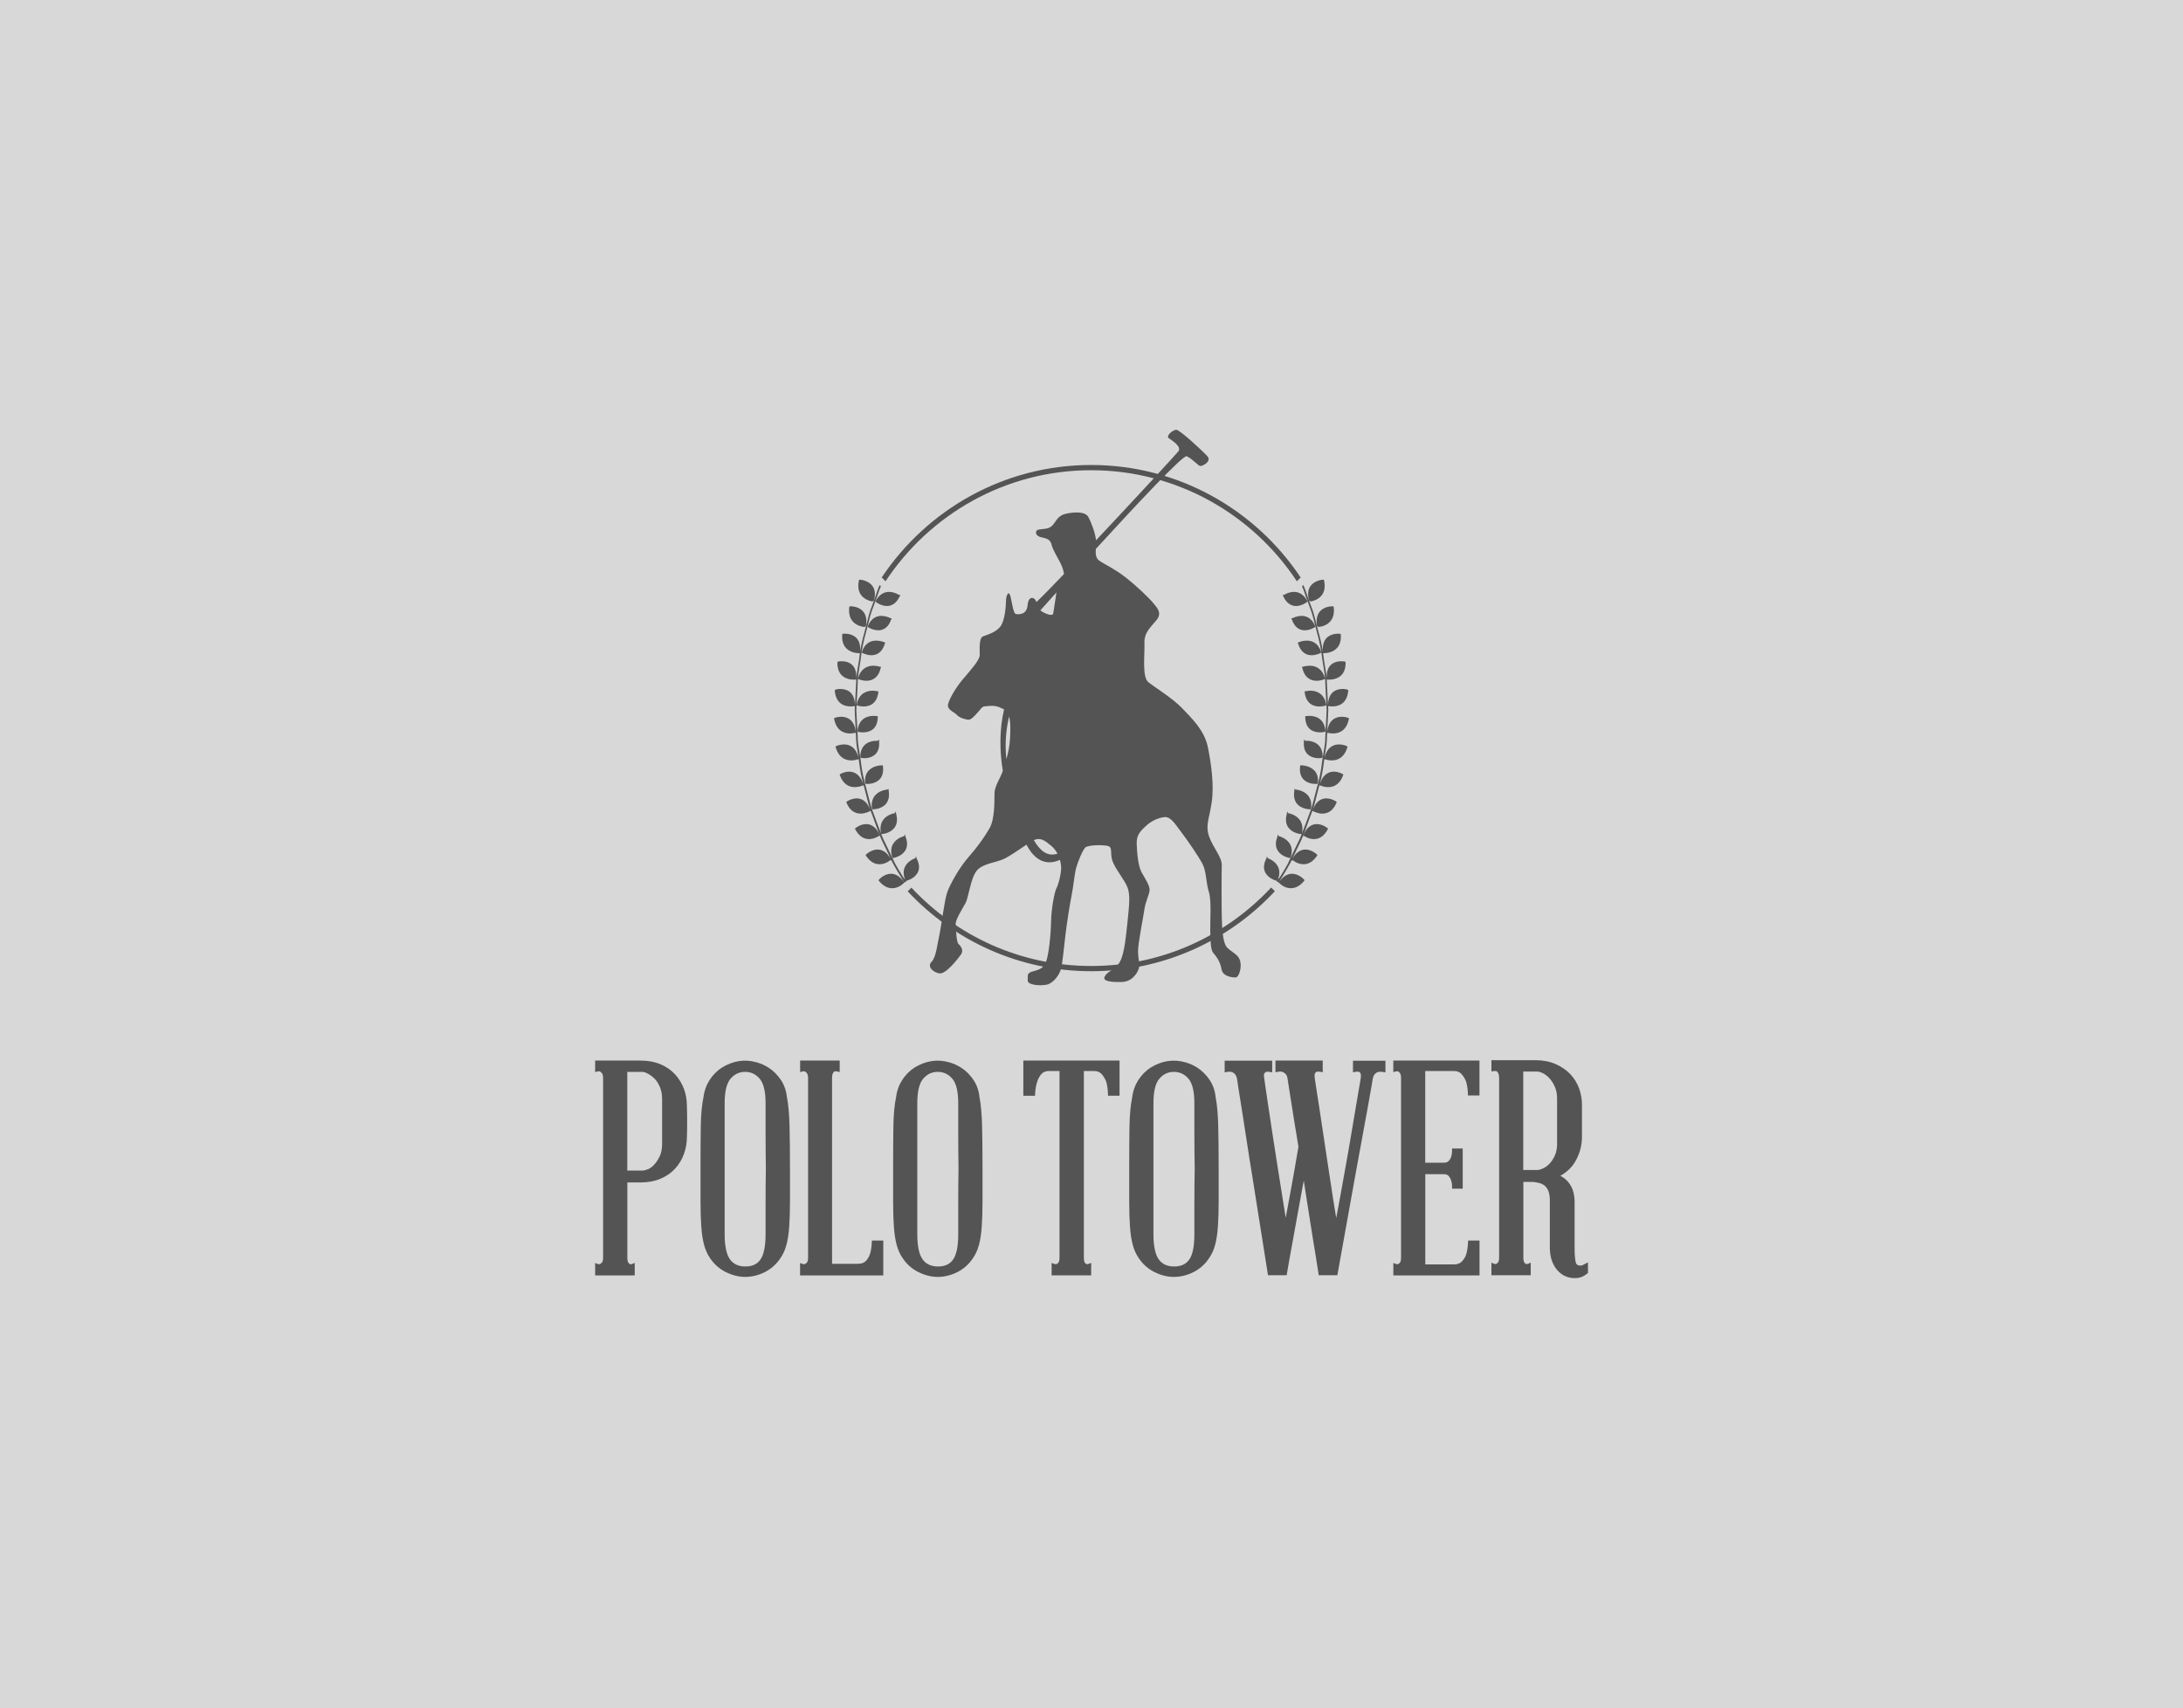 <?xml version="1.0" encoding="UTF-8"?>
<svg id="Capa_1" data-name="Capa 1" xmlns="http://www.w3.org/2000/svg" viewBox="0 0 400 313">
  <rect x="0" width="400" height="313" style="fill: #d8d8d8;"/>
  <g>
    <g>
      <path d="M125.33,199.54c-.36-.98-.9-1.87-1.61-2.66-.72-.79-1.62-1.42-2.69-1.87-1.07-.45-2.3-.68-3.68-.68h-8.3v2.11l.44-.11c.22-.06,.36-.05,.43-.01,.08,.03,.22,.12,.39,.35,.09,.12,.2,.38,.2,.94v32.81c0,.52-.11,.77-.2,.89-.12,.16-.24,.25-.33,.27l-.14,.03-.06,.05s-.12,0-.25-.06l-.48-.18v2.28h7.25v-2.3l-.5,.21c-.15,.07-.28,.07-.4,0l-.07-.03s-.08-.03-.21-.25c-.08-.12-.17-.38-.17-.92v-13.75h2.4c1.37,0,2.61-.23,3.68-.68,1.07-.45,1.98-1.08,2.69-1.87,.71-.79,1.25-1.69,1.61-2.69,.35-.99,.53-2,.53-3,.04-.85,.05-1.83,.05-2.91s-.02-2.08-.05-2.94c0-1.05-.18-2.07-.53-3.04Zm-6.63,14.71c-.4,.16-.75,.24-1.03,.24h-2.73v-18.09h2.73c.26,0,.6,.1,1,.31,.42,.22,.83,.52,1.22,.89,.38,.36,.71,.87,1,1.51,.28,.63,.43,1.4,.43,2.28v8.16c0,.91-.14,1.68-.42,2.28-.29,.61-.63,1.14-1.02,1.56-.38,.41-.77,.7-1.17,.86Z" style="fill: #545454;"/>
      <path d="M144.19,201.09c-.11-1.21-.49-2.29-1.11-3.22-.62-.92-1.37-1.67-2.24-2.23-.64-.41-1.34-.74-2.09-.96-2.29-.68-4.44-.32-6.51,.96-.87,.57-1.61,1.32-2.21,2.24-.6,.93-.99,2-1.13,3.17-.29,1.38-.46,3.14-.49,5.23-.04,2.05-.05,4.68-.05,7.82v6.11c0,1.74,.05,3.26,.14,4.54,.09,1.3,.26,2.41,.5,3.31,.24,.92,.61,1.75,1.1,2.46,.75,1.13,1.74,2,2.92,2.58,1.18,.58,2.37,.87,3.54,.87s2.4-.29,3.56-.87c1.17-.59,2.14-1.45,2.89-2.58,.49-.71,.86-1.54,1.1-2.46,.24-.9,.41-2.01,.5-3.31,.09-1.29,.14-2.82,.14-4.54v-6.11c0-3.13-.03-5.76-.08-7.82-.05-2.07-.21-3.83-.46-5.18Zm-7.6,30.97c-1.26,0-2.18-.42-2.82-1.29-.65-.89-.99-2.44-.99-4.63v-23.99c0-2.17,.37-3.69,1.1-4.52,.73-.83,1.6-1.23,2.65-1.23s1.92,.4,2.65,1.23c.73,.83,1.1,2.35,1.1,4.52v5.43c0,2.11,.02,4.31,.05,6.51-.04,2.25-.05,4.47-.05,6.6v5.46c0,2.19-.32,3.74-.94,4.63-.6,.86-1.5,1.28-2.76,1.28Z" style="fill: #545454;"/>
      <path d="M159.74,227.64c-.03,.8-.14,1.49-.31,2.07-.16,.52-.43,.98-.78,1.35-.33,.34-.81,.51-1.47,.51h-4.72v-33.96c0-.59,.09-.85,.16-.97,.15-.24,.25-.31,.24-.31h0c.15-.05,.34-.05,.56,0l.44,.11v-2.11h-7.25v2.11l.44-.11c.22-.06,.36-.05,.43-.01,.08,.03,.22,.12,.39,.35,.09,.12,.2,.38,.2,.94v32.81c0,.52-.11,.77-.2,.89-.12,.16-.24,.25-.33,.27l-.14,.03-.07,.05s-.12,0-.25-.06l-.48-.18v2.28h15.25v-6.39h-2.1v.34Z" style="fill: #545454;"/>
      <path d="M179.48,201.09c-.11-1.21-.49-2.29-1.11-3.22-.62-.92-1.37-1.67-2.24-2.23-.64-.41-1.34-.74-2.09-.96-2.29-.68-4.44-.32-6.51,.96-.87,.57-1.61,1.32-2.21,2.24-.6,.93-.99,2-1.13,3.17-.29,1.38-.46,3.14-.49,5.23-.04,2.05-.05,4.68-.05,7.82v6.11c0,1.74,.05,3.26,.14,4.54,.09,1.3,.26,2.41,.5,3.31,.24,.92,.61,1.75,1.1,2.46,.75,1.13,1.74,2,2.92,2.58,1.18,.58,2.37,.87,3.53,.87s2.4-.29,3.56-.87c1.17-.59,2.14-1.45,2.89-2.58,.49-.71,.86-1.54,1.1-2.46,.24-.9,.41-2.01,.5-3.31,.09-1.29,.14-2.82,.14-4.54v-6.11c0-3.13-.03-5.76-.08-7.82-.05-2.07-.21-3.83-.46-5.18Zm-7.6,30.97c-1.26,0-2.18-.42-2.82-1.29-.65-.89-.98-2.44-.98-4.63v-23.99c0-2.17,.37-3.69,1.1-4.52,.73-.83,1.6-1.23,2.65-1.23s1.92,.4,2.65,1.23c.73,.83,1.1,2.35,1.1,4.52v5.43c0,2.11,.02,4.31,.05,6.51-.04,2.25-.05,4.47-.05,6.6v5.46c0,2.19-.31,3.74-.94,4.63-.6,.86-1.5,1.28-2.76,1.28Z" style="fill: #545454;"/>
      <path d="M187.5,200.78h2.16v-.34c.05-.83,.17-1.56,.38-2.19,.13-.49,.38-.96,.74-1.41,.33-.4,.8-.6,1.45-.6h1.91v34.18c0,.53-.1,.79-.18,.9-.1,.15-.21,.24-.29,.26l-.11,.04s-.19,.05-.39-.03l-.48-.18v2.28h7.25v-2.3l-.5,.21c-.14,.06-.24,.07-.32,.02l-.11-.04c-.08-.02-.16-.1-.25-.24-.07-.12-.16-.38-.16-.92v-34.18h1.86c.62,0,1.08,.2,1.43,.6,.38,.45,.66,.93,.82,1.4,.17,.62,.28,1.36,.31,2.19v.34h2.12v-6.44h-17.63v6.44Z" style="fill: #545454;"/>
      <path d="M222.75,201.09c-.11-1.21-.49-2.29-1.11-3.22-.62-.92-1.37-1.67-2.24-2.23-.64-.41-1.34-.74-2.09-.96-2.29-.68-4.44-.32-6.51,.96-.87,.57-1.61,1.32-2.21,2.24-.6,.93-.99,2-1.13,3.17-.29,1.38-.46,3.14-.5,5.23-.03,2.05-.05,4.68-.05,7.82v6.11c0,1.74,.05,3.26,.14,4.54,.09,1.3,.26,2.41,.5,3.31,.24,.92,.61,1.75,1.1,2.46,.75,1.13,1.74,2,2.92,2.58,1.18,.58,2.37,.87,3.54,.87s2.4-.29,3.56-.87c1.17-.59,2.14-1.45,2.89-2.58,.49-.71,.86-1.54,1.1-2.46,.24-.9,.41-2.01,.5-3.31,.09-1.29,.14-2.82,.14-4.54v-6.11c0-3.13-.03-5.76-.08-7.82-.05-2.07-.21-3.83-.46-5.18Zm-7.6,30.97c-1.26,0-2.18-.42-2.82-1.29-.65-.89-.98-2.44-.98-4.63v-23.99c0-2.17,.37-3.69,1.1-4.52,.73-.83,1.6-1.23,2.65-1.23s1.92,.4,2.65,1.23c.73,.83,1.1,2.35,1.1,4.52v5.43c0,2.11,.02,4.31,.06,6.51-.04,2.25-.06,4.47-.06,6.6v5.46c0,2.19-.31,3.74-.93,4.63-.6,.86-1.51,1.28-2.76,1.28Z" style="fill: #545454;"/>
      <path d="M247.92,196.48l.43-.08c.29-.06,.56-.05,.66-.02,.1,.04,.19,.14,.28,.3,.05,.09,.12,.33,.04,.91,0,.08-.09,.55-.24,1.4-.16,.92-.37,2.14-.62,3.65-.25,1.51-.54,3.23-.87,5.16-.32,1.93-.67,3.9-1.03,5.91-.36,2.02-.72,4.02-1.08,6-.23,1.23-.44,2.4-.65,3.48-.18-1.08-.37-2.24-.56-3.47-.31-1.98-.61-3.98-.92-6-.31-2.02-.6-3.99-.89-5.92-.29-1.93-.55-3.65-.78-5.16l-.57-3.65c-.13-.85-.21-1.32-.21-1.43-.08-.56,0-.79,.04-.89,.08-.15,.18-.25,.31-.29,.15-.05,.39-.05,.68,.01l.43,.08v-2.14h-8.66v2.15l.43-.09c.27-.06,.57-.06,.8,0,.2,.06,.4,.18,.61,.38,.19,.18,.32,.48,.37,.85,0,.04,0,.09,.17,1.11l1.05,6.65c.23,1.48,.49,3.06,.78,4.73-.43,2.56-.89,5.19-1.37,7.82-.34,1.88-.66,3.62-.96,5.21-.18-1.07-.37-2.21-.55-3.42-.31-1.98-.62-3.98-.95-6-.32-2.01-.63-3.99-.92-5.91-.29-1.93-.55-3.65-.78-5.16-.23-1.51-.41-2.73-.54-3.64-.12-.86-.18-1.33-.19-1.38v-.07c-.12-.54-.05-.76,0-.85,.1-.16,.21-.26,.33-.3,.19-.06,.43-.05,.69,0l.43,.09v-2.15h-8.71v2.15l.43-.09c.27-.06,.56-.06,.81,0,.23,.06,.43,.18,.62,.37,.18,.18,.32,.49,.41,.91,.01,.1,.06,.42,.24,1.62,.16,1.05,.38,2.41,.65,4.08,.27,1.67,.57,3.58,.89,5.73,.32,2.15,.67,4.32,1.03,6.51l2.86,18.03h3.42l.05-.3c.33-1.93,.69-3.96,1.08-6.05,.32-1.84,.69-3.88,1.11-6.13,.29-1.59,.59-3.2,.89-4.85,.25,1.65,.51,3.26,.76,4.84,.36,2.25,.68,4.29,.97,6.14,.36,2.1,.68,4.14,.97,6.05l.04,.3h3.42l.05-.29c1.19-6.59,2.25-12.5,3.19-17.73,.4-2.2,.79-4.37,1.19-6.51,.4-2.14,.75-4.05,1.05-5.73,.31-1.68,.55-3.04,.73-4.09,.2-1.19,.26-1.52,.27-1.62,.09-.43,.23-.73,.41-.91,.19-.19,.39-.31,.61-.36,.27-.06,.57-.06,.88,0l.43,.08v-2.14h-5.95v2.14Z" style="fill: #545454;"/>
      <path d="M255.32,196.44l.44-.11c.22-.06,.36-.05,.43-.01,.11,.04,.23,.16,.35,.33,.08,.12,.18,.38,.18,.96v32.81c0,.53-.1,.79-.18,.9-.14,.2-.24,.25-.29,.26l-.14,.03-.07,.05s-.12,0-.25-.06l-.48-.18v2.28h15.79v-6.39h-2.1v.34c-.05,.8-.15,1.51-.32,2.12-.16,.52-.44,.98-.81,1.37-.35,.36-.82,.54-1.45,.54h-5.26v-16.53h3.43c.37,0,.64,.1,.82,.29,.21,.23,.37,.5,.47,.83,.13,.32,.19,.71,.19,1.17v.36h1.95v-7.36h-1.95v.36c0,.46-.07,.87-.2,1.24-.09,.27-.24,.51-.46,.72-.18,.19-.45,.28-.83,.28h-3.43v-16.8h5.26c.62,0,1.08,.2,1.43,.6,.38,.45,.66,.93,.82,1.4,.17,.62,.28,1.34,.31,2.14v.34h2.12v-6.39h-15.79v2.11Z" style="fill: #545454;"/>
      <path d="M290,231.82c-.06,.03-.19,.07-.43,.07-.51,0-.77-.21-.87-.71-.12-.64-.18-1.42-.18-2.34v-8.65c0-2.21-.88-3.81-2.61-4.76,1.24-.67,2.19-1.61,2.84-2.8,.75-1.38,1.12-2.82,1.12-4.28v-5.89c0-1.05-.18-2.07-.53-3.04-.36-.98-.9-1.86-1.62-2.61-.71-.75-1.62-1.37-2.68-1.84-1.07-.47-2.31-.71-3.68-.71h-8.08v2.06l.41-.06c.11-.01,.21-.02,.3-.02,.08,0,.16,0,.16,0,.08,.03,.2,.12,.35,.35,.08,.13,.19,.4,.19,.94v32.86c0,.53-.1,.79-.18,.9-.1,.15-.21,.24-.29,.26l-.11,.04c-.08,.05-.19,.04-.33-.02l-.5-.21v2.3h7.2v-2.3l-.5,.21c-.15,.07-.28,.07-.4,0l-.08-.03s-.08-.03-.21-.25c-.07-.12-.16-.38-.16-.92v-13.8h1.82c.31,.03,.66,.09,1.04,.18,.35,.08,.67,.23,.98,.45,.29,.22,.54,.54,.72,.97,.19,.44,.29,1.03,.29,1.77v8.88c.04,.98,.2,1.81,.49,2.48,.29,.67,.65,1.23,1.08,1.65,.43,.43,.9,.75,1.42,.95,.51,.2,1.02,.29,1.53,.29,.59,0,1.08-.09,1.46-.28,.35-.17,.65-.36,.88-.56l.13-.11v-1.93l-.95,.48Zm-4.68-22.33c0,.88-.14,1.64-.43,2.26-.29,.62-.63,1.14-1.01,1.52-.38,.38-.78,.67-1.19,.84-.4,.18-.75,.27-1.02,.27h-2.56v-18.04h2.56c.27,0,.61,.1,1.01,.29,.41,.2,.81,.5,1.19,.9,.38,.4,.72,.92,1.01,1.55,.28,.62,.43,1.36,.43,2.2v8.21Z" style="fill: #545454;"/>
    </g>
    <g>
      <path d="M238.33,105.82c-8.27-12.42-22.39-20.62-38.39-20.62s-30.1,8.2-38.38,20.61l.7,.7c8.08-12.24,21.94-20.35,37.67-20.35s29.62,8.1,37.7,20.35h0s.69-.69,.69-.69Z" style="fill: #545454;"/>
      <g>
        <g>
          <path d="M160.94,126.84v-.18s-.16,0-.16,0c-.12-.02-.47-.1-.91-.1-.89,0-2.45,.33-2.89,2.52l-.02,.08,.05,.06c.08,.09,.69,.23,1.25,.23,.88,0,2.4-.34,2.68-2.6Z" style="fill: #545454;"/>
          <path d="M162.2,117.74l-.13-.05c-.17-.07-.79-.31-1.52-.31-.89,0-2.06,.36-2.62,2.07l-.04,.1,.09,.07c.06,.04,.82,.44,1.68,.44s1.97-.38,2.5-2.19l.03-.13Z" style="fill: #545454;"/>
          <path d="M163.41,113.28h-.21c-.57-.28-1.15-.43-1.69-.43-.78,0-1.85,.32-2.5,1.88l-.04,.09,.07,.07c.06,.07,.94,.6,1.89,.6,.77,0,1.81-.35,2.37-2.01l.1-.2Z" style="fill: #545454;"/>
          <path d="M158.49,114.88l.02-.14,.15,.02c.21-1.14,.05-2.05-.48-2.69-.78-.94-2.09-.98-2.34-.98l-.22,.04v.1c-.14,1.06,.06,1.93,.58,2.57,.5,.61,1.3,1,2.29,1.09Z" style="fill: #545454;"/>
          <path d="M160.45,110.11l-.04,.08,.05,.08c.06,.08,1.01,.77,2.06,.77,.7,0,1.68-.32,2.35-1.8l.14-.22h-.24c-.79-.47-1.45-.57-1.86-.57-1.02,0-1.85,.56-2.45,1.66Z" style="fill: #545454;"/>
          <path d="M159.92,110.22l.04-.14,.15,.04c.34-1.15,.25-2.09-.27-2.78-.7-.92-1.97-1.12-2.28-1.12h-.14s-.03,.13-.03,.13c-.23,1.05-.12,1.92,.33,2.59,.44,.66,1.21,1.11,2.19,1.28Z" style="fill: #545454;"/>
          <path d="M167.84,156.9l-.12,.34c-.94,.36-1.63,.95-1.94,1.68-.3,.69-.26,1.5,.12,2.38l.04,.09h.1c.1,0,1.41-.35,2.04-1.38,.46-.76,.42-1.67-.12-2.71l-.11-.4Z" style="fill: #545454;"/>
          <path d="M163.91,158.01h0l-2.11-4.38h0c-.12-.26-.22-.53-.33-.8h.11c.24,0,1.58-.2,2.31-1.16,.5-.67,.6-1.54,.3-2.59l-.04-.42-.18,.33c-.98,.19-1.76,.67-2.2,1.33-.42,.64-.54,1.44-.33,2.41-.26-.66-.51-1.31-.74-1.96-.2-.55-.4-1.1-.61-1.65l-.14,.05,.14-.06c-.44-1.03-.71-2.14-.98-3.22-.12-.47-.24-.95-.37-1.42l-.15,.04,.15-.04c-.48-1.66-.8-3.2-.97-4.73-.07-.57-.16-1.14-.26-1.71-.17-1.01-.35-2.05-.35-3.08h0s-.25-4.85-.25-4.85l.25-4.85h-.16s.16,0,.16,0c0-.29,.01-.58,.04-.87l.1,.06s.65,.3,1.46,.3c.95,0,2.17-.42,2.62-2.38l.06-.19h-.2c-.41-.13-.81-.19-1.21-.19-.98,0-2.26,.4-2.81,2.28l-.03,.1c.06-.74,.19-1.48,.3-2.19,.1-.57,.2-1.14,.26-1.71,.18-1.53,.5-3.07,.97-4.73l-.15-.05,.15,.04c.13-.48,.25-.94,.37-1.42,.26-1.08,.54-2.18,.98-3.22l-.14-.06,.14,.05c.21-.55,.41-1.1,.61-1.65,.34-.95,.32-1.05,.73-1.99l-.23-.23c-.42,.95-.44,1.16-.78,2.12-.2,.55-.4,1.1-.6,1.65h0c-.45,1.06-.72,2.17-.99,3.26-.12,.47-.23,.95-.36,1.41h0c-.38,1.32-.66,2.57-.85,3.8,.1-1.07-.11-1.91-.63-2.49-.92-1.02-2.47-.83-2.52-.82l-.12,.02v.12c-.09,1.05,.14,1.88,.69,2.47,.8,.87,2.02,.94,2.38,.94l-.02-.02,.18,.09c-.03,.22-.07,.45-.09,.67-.07,.57-.16,1.13-.26,1.69-.12,.72-.25,1.47-.31,2.22,.06-1.05-.16-1.85-.66-2.4-.6-.64-1.44-.77-2.03-.77,0,0-.63,0-.73,.11l-.04,.1c-.02,1.01,.24,1.8,.77,2.34,.7,.71,1.69,.82,2.21,.82,.16,0,.27,0,.32-.02h.15c-.02,.25-.03,.49-.03,.74h0l-.2,3.99h0c-.04-2.61-1.68-3-2.66-3-.04,0-1.04,0-1.05,.29,.22,2.54,1.92,2.91,2.91,2.91,.3,0,.53-.04,.64-.05h.15s-.04,.72-.04,.72h.15s-.15,.01-.15,.01l.2,3.99h0c-.28-2.42-1.79-2.78-2.66-2.78-.62,0-1.2,.18-1.27,.25l-.06,.06,.02,.08c.44,2.33,2,2.67,2.89,2.67,.45,0,.8-.08,.92-.11h.17l.03,.7h0c0,1.06,.18,2.12,.35,3.14,.05,.28,.09,.57,.13,.85v-.02c-.47-2.1-1.72-2.55-2.68-2.55-.75,0-1.43,.28-1.5,.36l-.06,.06,.02,.08c.6,2.01,1.88,2.43,2.86,2.43,.39,0,.79-.06,1.19-.2h.18c.03,.23,.08,.45,.1,.68,.15,1.25,.39,2.52,.73,3.84-.61-1.86-1.73-2.26-2.57-2.26s-1.51,.37-1.64,.45l-.11,.06,.04,.12c.64,1.83,1.84,2.21,2.73,2.21,.65,0,1.2-.2,1.48-.31l.14-.04c.06,.23,.12,.47,.19,.71h0c.13,.47,.25,.94,.36,1.41,.2,.78,.39,1.59,.66,2.37-.65-1.72-1.7-2.08-2.47-2.08-.94,0-1.82,.54-1.87,.63l-.04,.07,.03,.07c.67,1.67,1.78,2.02,2.59,2.02s1.52-.35,1.72-.46l.11-.06c.08,.24,.17,.47,.27,.7h0c.21,.55,.41,1.09,.6,1.64,.34,.96,.7,1.96,1.11,2.9l.14-.06-.14,.07,1.73,3.59c-.65-1.15-1.47-1.74-2.43-1.74-1.15,0-2.09,.87-2.14,.95l-.06,.09,.06,.08c.7,1.05,1.54,1.58,2.5,1.58,.65,0,1.36-.26,1.93-.72h.25l.27,.55,.14-.07-.14,.07c.49,.91,1.04,1.8,1.58,2.67,.16,.26,.31,.52,.47,.78h0c-.71-1.02-1.52-1.54-2.4-1.54-1.23,0-2.18,1.01-2.24,1.12l-.05,.09,.07,.08c.74,.91,1.55,1.36,2.43,1.36,.73,0,1.49-.32,2.07-.89l.27-.24c.1,.16-.11-.14,0,.03l.32-.21c-.3-.51-.34-.24-.65-.74-.53-.86-1.08-1.74-1.56-2.64Z" style="fill: #545454;"/>
          <path d="M163.6,154.69c-.36,.67-.4,1.47-.1,2.42l.04,.1h.11c.13,0,1.49-.28,2.17-1.28,.48-.72,.51-1.61,.09-2.66l-.08-.4-.15,.33c-.97,.27-1.7,.81-2.08,1.51Z" style="fill: #545454;"/>
          <path d="M161.03,153.18h.24l-.1-.22c-.71-1.61-1.72-1.96-2.44-1.96-1.09,0-1.97,.72-2.02,.78l-.06,.08,.05,.08c.64,1.2,1.49,1.81,2.55,1.81,.41,0,1.06-.1,1.77-.57Z" style="fill: #545454;"/>
          <path d="M159.79,148.29h.14c.16,0,1.58-.03,2.4-.99,.51-.61,.68-1.46,.49-2.52v-.25s-.2,.13-.2,.13c-.47,.05-1.64,.27-2.34,1.16-.47,.61-.64,1.39-.51,2.35l.02,.13Z" style="fill: #545454;"/>
          <path d="M158.53,143.59l.1,.03c.06,.02,.27,.02,.28,.02,.46,0,1.6-.09,2.32-.9,.49-.56,.68-1.36,.55-2.37l-.02-.14h-.14c-.27,0-1.64,.06-2.48,.99-.5,.56-.71,1.32-.62,2.27v.1Z" style="fill: #545454;"/>
          <path d="M158.32,138.93c.53,0,1.51-.11,2.16-.81,.48-.52,.68-1.28,.6-2.24l.05-.4-.24,.25s-.13,0-.24,0c-.54,0-1.55,.11-2.25,.81-.51,.52-.77,1.25-.76,2.19,0,.1,.01,.19,.69,.19Z" style="fill: #545454;"/>
          <path d="M158.13,134.19c1,0,2.67-.37,2.71-2.82l-.02-.16h-.16c-.09-.01-.3-.04-.58-.04-1,0-2.72,.36-2.95,2.76v.07s.04,.05,.04,.05c.09,.09,.64,.15,.96,.15Z" style="fill: #545454;"/>
        </g>
        <g>
          <path d="M239.06,126.84v-.18s.16,0,.16,0c.12-.02,.47-.1,.91-.1,.89,0,2.45,.33,2.89,2.52l.02,.08-.05,.06c-.08,.09-.7,.23-1.25,.23-.88,0-2.4-.34-2.68-2.6Z" style="fill: #545454;"/>
          <path d="M237.8,117.74l.13-.05c.17-.07,.79-.31,1.52-.31,.89,0,2.06,.36,2.62,2.07l.04,.1-.09,.07c-.06,.04-.82,.44-1.68,.44s-1.97-.38-2.5-2.19l-.03-.13Z" style="fill: #545454;"/>
          <path d="M236.59,113.28h.21c.57-.28,1.15-.43,1.69-.43,.78,0,1.85,.32,2.5,1.88l.04,.09-.07,.07c-.06,.07-.94,.6-1.89,.6-.78,0-1.81-.35-2.37-2.01l-.1-.2Z" style="fill: #545454;"/>
          <path d="M241.51,114.88l-.02-.14-.15,.02c-.21-1.14-.05-2.05,.48-2.69,.78-.94,2.09-.98,2.34-.98l.22,.04v.1c.14,1.06-.06,1.93-.58,2.57-.5,.61-1.3,1-2.29,1.09Z" style="fill: #545454;"/>
          <path d="M239.55,110.11l.04,.08-.05,.08c-.06,.08-1.01,.77-2.06,.77-.7,0-1.68-.32-2.35-1.8l-.14-.22h.24c.79-.47,1.45-.57,1.86-.57,1.02,0,1.85,.56,2.45,1.66Z" style="fill: #545454;"/>
          <path d="M240.08,110.22l-.04-.14-.15,.04c-.34-1.15-.25-2.09,.27-2.78,.7-.92,1.97-1.12,2.28-1.12h.14s.03,.13,.03,.13c.23,1.05,.12,1.92-.33,2.59-.44,.66-1.21,1.11-2.19,1.28Z" style="fill: #545454;"/>
          <path d="M232.16,156.9l.12,.34c.94,.36,1.63,.95,1.94,1.68,.3,.69,.26,1.5-.12,2.38l-.04,.09h-.1c-.1,0-1.41-.35-2.04-1.38-.46-.76-.42-1.67,.12-2.71l.11-.4Z" style="fill: #545454;"/>
          <path d="M236.08,158.01h0l2.11-4.38h0c.12-.26,.22-.53,.33-.8h-.11c-.24,0-1.58-.2-2.31-1.16-.5-.67-.6-1.54-.3-2.59l.04-.42,.18,.33c.98,.19,1.76,.67,2.2,1.33,.42,.64,.54,1.44,.34,2.41,.26-.66,.51-1.31,.74-1.96,.2-.55,.4-1.1,.61-1.65l.14,.05-.14-.06c.44-1.03,.71-2.14,.98-3.22,.12-.47,.24-.95,.37-1.42l.15,.04-.15-.04c.48-1.66,.8-3.2,.97-4.73,.07-.57,.16-1.14,.27-1.71,.17-1.01,.35-2.05,.34-3.08h0s.25-4.85,.25-4.85l-.25-4.85h.16s-.16,0-.16,0c0-.29-.01-.58-.04-.87l-.1,.06s-.65,.3-1.46,.3c-.95,0-2.17-.42-2.62-2.38l-.06-.19h.2c.41-.13,.81-.19,1.21-.19,.98,0,2.26,.4,2.81,2.28l.03,.1c-.06-.74-.19-1.48-.3-2.19-.1-.57-.2-1.14-.27-1.71-.18-1.53-.5-3.07-.97-4.73l.15-.05-.15,.04c-.13-.48-.25-.94-.37-1.42-.26-1.08-.54-2.18-.98-3.22l.14-.06-.14,.05c-.21-.55-.41-1.1-.61-1.65-.34-.95-.32-1.05-.73-1.99l.24-.23c.42,.95,.44,1.16,.78,2.12,.2,.55,.4,1.1,.6,1.65h0c.45,1.06,.72,2.17,.99,3.26,.12,.47,.23,.95,.36,1.41h0c.38,1.32,.66,2.57,.85,3.8-.1-1.07,.11-1.91,.63-2.49,.92-1.02,2.47-.83,2.52-.82l.12,.02v.12c.09,1.05-.14,1.88-.69,2.47-.8,.87-2.02,.94-2.38,.94l.02-.02-.18,.09c.03,.22,.07,.45,.09,.67,.07,.57,.16,1.13,.26,1.69,.12,.72,.25,1.47,.31,2.22-.06-1.05,.16-1.85,.66-2.4,.6-.64,1.44-.77,2.03-.77,0,0,.63,0,.73,.11l.04,.1c.02,1.01-.24,1.8-.77,2.34-.7,.71-1.69,.82-2.21,.82-.16,0-.27,0-.32-.02h-.15c.02,.25,.03,.49,.03,.74h0l.2,3.99h0c.04-2.61,1.68-3,2.66-3,.04,0,1.04,0,1.05,.29-.22,2.54-1.92,2.91-2.91,2.91-.3,0-.53-.04-.64-.05h-.15s.04,.72,.04,.72h-.15s.15,.01,.15,.01l-.2,3.99h0c.28-2.42,1.79-2.78,2.66-2.78,.62,0,1.2,.18,1.27,.25l.06,.06-.02,.08c-.44,2.33-2,2.67-2.89,2.67-.45,0-.8-.08-.92-.11h-.17l-.03,.7h0c0,1.06-.18,2.12-.35,3.14-.05,.28-.09,.57-.13,.85v-.02c.47-2.1,1.72-2.55,2.68-2.55,.75,0,1.43,.28,1.5,.36l.06,.06-.02,.08c-.6,2.01-1.88,2.43-2.86,2.43-.39,0-.79-.06-1.19-.2h-.18c-.03,.23-.08,.45-.1,.68-.15,1.25-.39,2.52-.73,3.84,.61-1.86,1.73-2.26,2.57-2.26s1.51,.37,1.64,.45l.11,.06-.04,.12c-.64,1.83-1.84,2.21-2.73,2.21-.65,0-1.2-.2-1.48-.31l-.14-.04c-.06,.23-.12,.47-.19,.71h0c-.13,.47-.25,.94-.36,1.41-.2,.78-.39,1.59-.66,2.37,.65-1.72,1.7-2.08,2.47-2.08,.94,0,1.82,.54,1.87,.63l.04,.07-.03,.07c-.67,1.67-1.78,2.02-2.59,2.02s-1.52-.35-1.72-.46l-.11-.06c-.08,.24-.17,.47-.27,.7h0c-.21,.55-.41,1.09-.6,1.64-.34,.96-.7,1.96-1.11,2.9l-.14-.06,.14,.07-1.73,3.59c.65-1.15,1.47-1.74,2.43-1.74,1.15,0,2.09,.87,2.14,.95l.06,.09-.06,.08c-.7,1.05-1.54,1.58-2.5,1.58-.65,0-1.36-.26-1.93-.72h-.24l-.27,.55-.14-.07,.14,.07c-.49,.91-1.04,1.8-1.58,2.67-.16,.26-.31,.52-.47,.78h0c.71-1.02,1.51-1.54,2.4-1.54,1.23,0,2.18,1.01,2.24,1.12l.05,.09-.07,.08c-.74,.91-1.55,1.36-2.43,1.36-.73,0-1.49-.32-2.07-.89l-.27-.24c-.1,.16,.11-.14,0,.03l-.32-.21c.3-.51,.34-.24,.65-.74,.53-.86,1.08-1.74,1.56-2.64Z" style="fill: #545454;"/>
          <path d="M236.39,154.69c.36,.67,.4,1.47,.1,2.42l-.04,.1h-.11c-.13,0-1.49-.28-2.17-1.28-.48-.72-.51-1.61-.09-2.66l.08-.4,.15,.33c.97,.27,1.7,.81,2.08,1.51Z" style="fill: #545454;"/>
          <path d="M238.97,153.18h-.24l.1-.22c.71-1.61,1.72-1.96,2.44-1.96,1.09,0,1.97,.72,2.02,.78l.06,.08-.05,.08c-.64,1.2-1.49,1.81-2.55,1.81-.41,0-1.07-.1-1.77-.57Z" style="fill: #545454;"/>
          <path d="M240.21,148.29h-.14c-.16,0-1.58-.03-2.4-.99-.51-.61-.68-1.46-.49-2.52v-.25s.2,.13,.2,.13c.47,.05,1.64,.27,2.34,1.16,.47,.61,.64,1.39,.51,2.35l-.02,.13Z" style="fill: #545454;"/>
          <path d="M241.47,143.59l-.09,.03c-.06,.02-.27,.02-.28,.02-.46,0-1.6-.09-2.32-.9-.49-.56-.68-1.36-.55-2.37l.02-.14h.14c.27,0,1.64,.06,2.48,.99,.5,.56,.71,1.32,.62,2.27v.1Z" style="fill: #545454;"/>
          <path d="M241.68,138.93c-.53,0-1.51-.11-2.16-.81-.48-.52-.68-1.28-.6-2.24l-.05-.4,.24,.25s.13,0,.24,0c.54,0,1.55,.11,2.25,.81,.51,.52,.77,1.25,.76,2.19,0,.1-.01,.19-.69,.19Z" style="fill: #545454;"/>
          <path d="M241.87,134.19c-1,0-2.67-.37-2.71-2.82l.02-.16h.16c.09-.01,.3-.04,.58-.04,1,0,2.72,.36,2.95,2.76v.07s-.04,.05-.04,.05c-.09,.09-.64,.15-.96,.15Z" style="fill: #545454;"/>
        </g>
        <path d="M232.92,162.62c-8.24,8.83-19.95,14.38-32.96,14.38s-24.73-5.54-32.97-14.37v.02l-.67,.67c8.42,9,20.37,14.64,33.64,14.64s25.23-5.65,33.64-14.66l-.68-.68h-.01Z" style="fill: #545454;"/>
        <path d="M227.24,176.07c-.32-1.16-1.42-1.53-2.32-2.37-.9-.84-1-3.63-1.05-5.79-.05-2.16-.05-7.74,0-9.32,.05-1.58-1.61-3.26-2.32-5.32-.71-2.05,0-3.08,.47-6.24,.47-3.16-.08-7.11-.71-10.18-.63-3.07-3-5.3-4.74-7.12-1.74-1.82-4.98-3.79-6.16-4.74-1.18-.95-.63-5.13-.71-7.11-.08-1.97,1.11-2.92,2.21-4.26,1.1-1.34,.08-2.29-.63-3.16-.71-.87-3.08-3.16-5.13-4.74-2.05-1.58-3.87-2.37-4.74-3-.64-.46-.68-1.22-.62-2.13,7.41-8.1,16-17.28,16.65-16.99,1.16,.53,2.11,1.79,2.53,1.79s2.11-.86,1.26-1.8c-.84-.94-5.06-4.84-5.69-4.84s-1.99,1.13-1.36,1.56c.63,.42,2.38,1.54,1.75,2.38-.34,.45-8.04,8.8-15.1,16.31-.14-1.38-.92-3.37-1.4-4.26-.55-1.03-2.45-.95-4.03-.63-1.58,.32-1.82,1.34-2.53,2.13-.71,.79-1.74,.63-2.53,.79-.79,.16-.71,1.19,.47,1.42,1.18,.24,1.66,.47,1.89,1.42,.24,.95,1.19,2.45,1.58,3.24,.29,.58,.62,1.46,.68,2.07-2.24,2.34-4.07,4.21-5.06,5.14-.06-.16-.12-.3-.2-.42-.32-.47-1.26-.71-1.42,1.03-.16,1.74-1.58,1.66-2.13,1.58-.55-.08-.79-2.84-1.11-3.55-.32-.71-.71,.32-.71,1.11s-.16,3.71-1.1,4.82c-.95,1.11-2.45,1.42-3.16,1.74-.71,.32-.55,2.45-.55,3.4s-1.82,2.92-3.08,4.42c-1.26,1.5-2.29,3.24-2.68,4.42-.4,1.18,1.11,1.58,1.58,2.13,.47,.55,1.66,.87,2.21,.87s1.82-1.58,2.21-2.05c.4-.47,.71-.39,.71-.39,1.74-.21,2.16-.11,3.48,.53,0,0,.01,.01,.03,.02-.86,3.64-.84,7.62-.23,11.26-.04,.1-.08,.21-.11,.3-.47,1.26-1.42,2.58-1.42,3.9s.05,4.69-.9,6.32c-.95,1.63-2.16,3.37-3.84,5.27-1.68,1.9-3.37,4.95-3.9,6.42-.53,1.47-1.11,6.32-1.47,7.95-.37,1.63-.58,4-1.42,4.84-.84,.84,.21,1.9,1.42,2.11,1.21,.21,3.37-2.63,3.95-3.42,.58-.79,0-1.58-.42-1.95-.42-.37-.47-2.79-.53-3.63-.05-.84,1.21-2.79,1.79-3.84s.95-4.58,2.05-5.95c1.11-1.37,3.53-1.47,5.06-2.21,1.13-.55,2.79-1.73,4.08-2.58,2.07,4.04,4.84,3.38,6.12,2.78,.11,.39,.19,.78,.22,1.12,.1,1.16-.47,3.37-.84,4.06-.37,.68-.95,3.68-1,6.16-.05,2.47-.42,6.11-.95,7.42-.53,1.32-1.58,1.42-2.58,1.74-1,.32-.69,.84-.74,1.63-.05,.79,2.21,1,3.48,.74,1.26-.26,2.37-1.9,2.63-2.95,.26-1.05,.53-3.95,.79-6.11s.74-5.32,1.11-7.16c.37-1.84,.53-3.9,.84-5.11,.32-1.21,1.21-3.32,1.68-3.79,.47-.47,3-.53,4.05-.32,1.05,.21,.47,1.21,.89,2.63,.42,1.42,2.26,3.58,2.79,4.95,.53,1.37,.37,3,0,6.53-.37,3.53-.69,6.63-1.84,7.79-1.16,1.16-1.84,1.16-2.32,2.05-.47,.89,1.21,1.05,3.11,1,1.9-.05,2.79-1.53,3.11-2.37,.32-.84-.11-1.74-.11-3.26s.84-5.53,1.11-7.37c.26-1.84,.89-2.84,1-3.74,.11-.89-.84-2.21-1.47-3.37-.63-1.16-.84-3.58-.89-5.26-.05-1.68,.84-2.42,1.74-3.26,.89-.84,2.21-1.47,3.37-1.58,1.16-.11,2,1.37,3.05,2.74,1.05,1.37,3.16,4.42,3.9,5.84,.74,1.42,.63,3.47,1.16,5.11,.53,1.63,.21,5.48,.26,7,.05,1.53,0,3.53,.53,4.16,.53,.63,1.32,1.63,1.53,3,.21,1.37,1.95,1.53,2.58,1.53s1.16-1.84,.84-3Zm-42.17-40.7c-.06,1.22-.34,2.57-.66,3.75-.38-3.24,.07-6.09,.49-7.84,.31,1.11,.24,2.68,.17,4.09Zm8.51-26.82c-.23,1.34-.49,3.4-.61,3.89-.15,.59-1.79-.12-2.34-.6,.62-.69,1.65-1.84,2.95-3.29Zm-4.14,45.39c1.18-.55,2,.06,3.16,1.02,.5,.42,.88,.92,1.17,1.46-1.82,.6-3.18-.49-4.33-2.47Z" style="fill: #545454;"/>
      </g>
    </g>
  </g>
</svg>